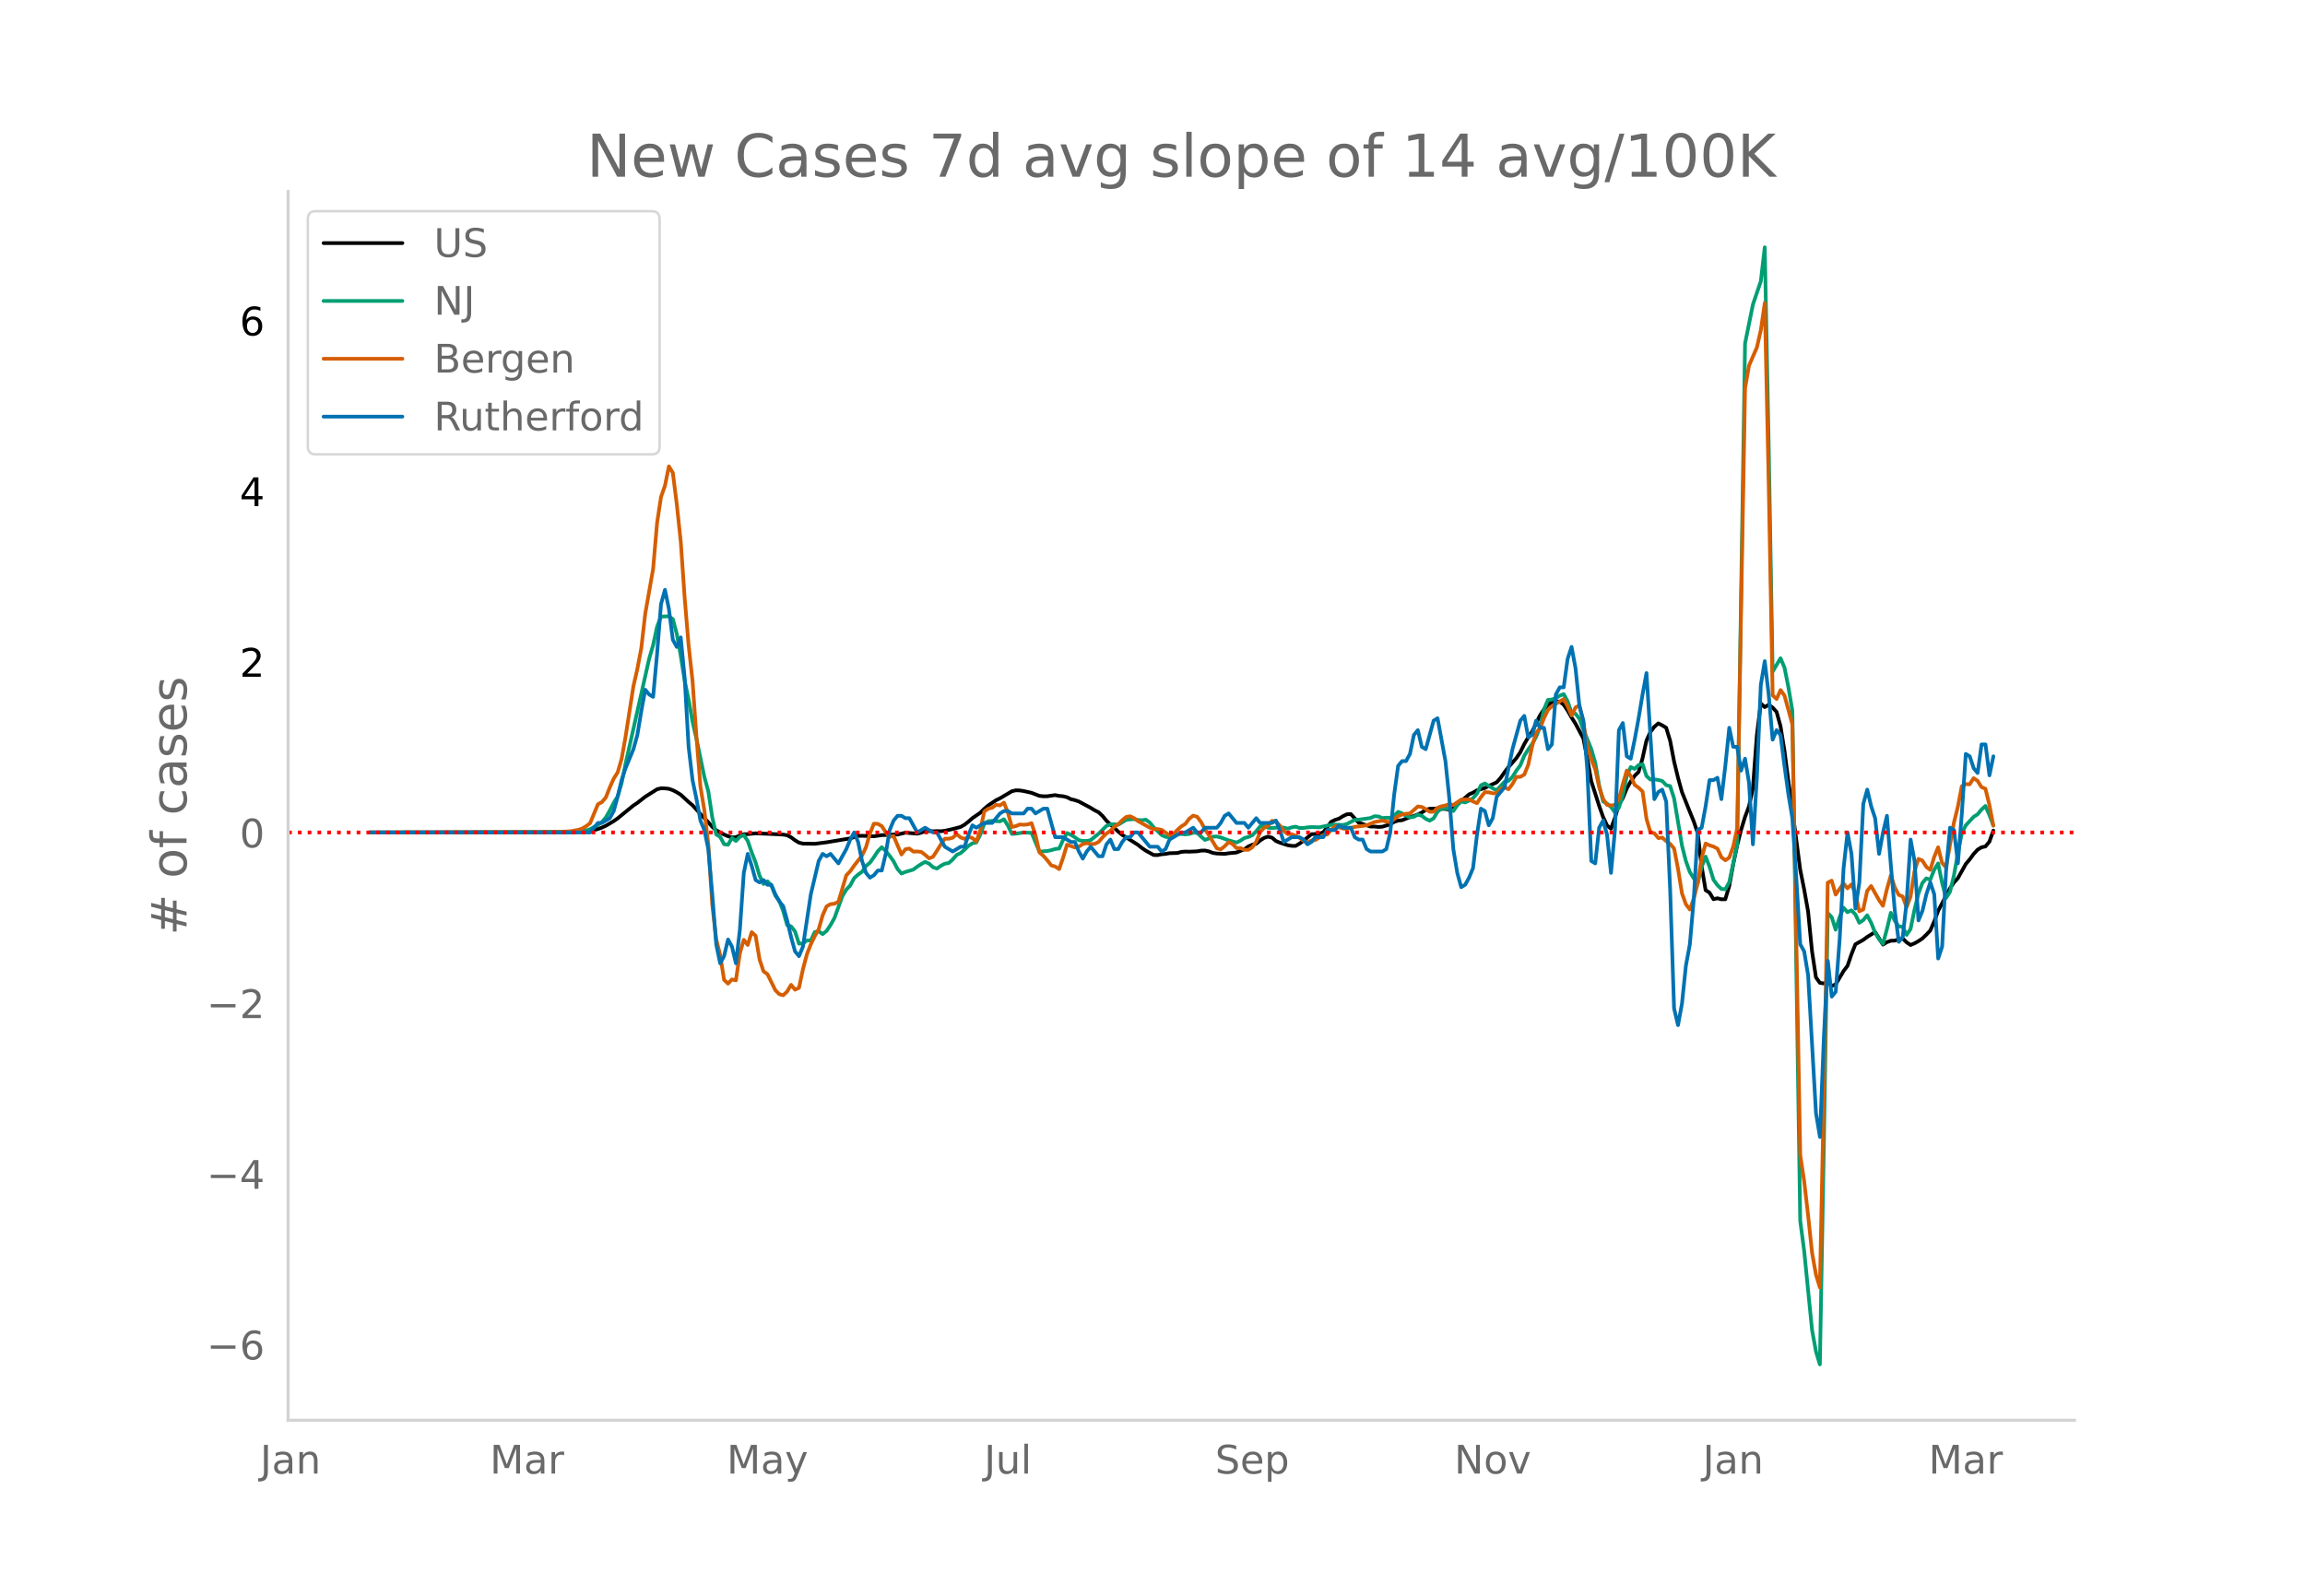 <svg height="864" viewBox="0 0 936 648" width="1248" xmlns="http://www.w3.org/2000/svg" xmlns:xlink="http://www.w3.org/1999/xlink"><defs><style>*{stroke-linecap:butt;stroke-linejoin:round}</style></defs><g id="figure_1"><path d="M0 648h936V0H0z" style="fill:#fff" id="patch_1"/><g id="axes_1"><path d="M117 576.72h725.4V77.76H117z" style="fill:none" id="patch_2"/><path clip-path="url(#p3b51ecba5d)" d="m149.973 338.045 80.03-.139 8.004-.325 1.6-.177 1.6-.31 1.602-.46 1.6-.578 1.6-.725 3.202-1.897 1.6-1.119 6.403-5.229 1.6-1.062 3.202-2.495 4.802-3.033 1.6-.4 1.601.044 1.6.176 1.601.566 1.6.823 1.602.998 3.2 2.955 1.601 1.327 3.202 3.54 3.2 3.374 1.601 1.848 1.601 1.415 3.201 1.7 1.6.705 1.602.48 1.6-.067 1.6-.726 1.601-.499 1.601-.044 3.201-.325 6.403.258 4.802.263 1.6.263 1.6.84 1.601 1.195 1.601.96 1.6.398 4.803.08 4.801-.612 9.604-1.597 3.201-.997 1.601-.05 4.802.207 3.201-.47 3.201-.125 1.6-.137 1.602.02 3.2-.757 4.803.398 1.6-.392 1.6-.647 1.601-.045 1.601.122 1.6-.086 1.601.053 1.6-.178 3.202-.703 3.201-.845 1.601-.907 1.6-1.256 1.601-1.411 3.201-2.189 1.601-1.585 1.6-1.367 3.202-2.144 1.6-.774 4.802-2.853 1.601-.393 1.6.053 1.601.243 3.202.719 3.2 1.24 1.601.172 1.601-.019 3.201-.46 1.6.319 1.601.144 1.601.405 1.6.803 1.601.365 1.6.554 4.803 2.57 1.6.996 1.601.8 1.6 1.481 1.601 1.942 1.6 1.543 1.601 1.375 1.601 1.546 1.6 1.292 6.403 4.07 1.6 1.277 1.601 1.088 3.202 1.763 1.6.01 1.6-.331 1.602-.128 1.6-.295 3.201-.08 1.601-.442 1.6-.136 1.601.047 3.201-.147 1.601-.28 1.6-.047 1.601.358 1.6.625 1.602.232 3.2.15 1.601-.258 3.202-.3 3.2-1.33 1.602-1.115 1.6-.721 1.6-.388 1.601-1.337 1.601-1.042 1.6-.524 1.601.421 1.6 1.361 1.601.672 3.202 1.04 1.6.26 1.6.026 1.602-.964 1.6-1.134 3.201-2.666 3.202-.166 1.6-.62 1.6-1.93 1.601-2.298 1.601-.79 1.6-.52 1.601-.993 1.6-.769 1.602-.088 3.2 3.501 4.803 1.574 1.6-.003 1.6.155 1.602-.094 3.2-.95 1.601-1.01 1.601-.526 1.6-.144 3.202-1.279 1.6-.453 1.601-.623 1.6-.758 1.601-1.091 1.6-.46 1.602-.074 3.2.156 1.601-.025 1.601.365 1.6-.5 1.601-1.691 3.201-2.68 1.601-1.393 1.6-.704 1.601-.936 3.202-.927 1.6-.857 3.201-1.461 1.601-1.812 1.6-2.301 1.601-2.102 3.202-3.626 1.6-2.404 1.6-3.274 1.601-2.73 1.601-2.368 3.201-6.596 1.6-2.411 1.601-1.833 1.601-1.11 1.6-.38 1.601.193 1.6 1.205 1.602 2.391 1.6 2.822 1.6 2.522 3.202 6.023 1.6 8.26 1.601 9.083 3.201 10.003 1.601 4.539 1.6 3.423 1.601 1.314 1.601-4.425 1.6-5.339 1.601-2.679 1.6-3.862 1.601-2.875 1.601-2.296 1.6-1.59 1.601-5.505 1.6-7.233 1.602-3.486 1.6-2.109 1.6-1.363 1.601.783 1.601.997 1.6 5.22 1.601 8.43 1.6 6.62 1.601 5.82 3.202 8.02 1.6 3.917 1.6 4.747 1.602 13.562 1.6 9.602 1.6 1.012 1.601 2.658 1.601-.375 1.6.416 1.601-.01 1.6-5.383 1.601-8.816 1.601-7.66 1.6-6.279 1.601-5.26 1.601-4.269 1.6-7.44 1.601-21.425 1.6-13.004 1.601 1.506 1.601-.956 1.6 1.144 1.601 1.747 1.6 5.756 1.602 9.973 1.6 12.442 1.6 11.505 3.202 24.431 1.6 7.957 1.601 8.987 1.6 16.175 1.601 10.613 1.601 2.205 1.6.236 1.601-.752 1.6 1.776 1.602-.644 3.2-5.411 1.601-2.108 1.601-4.695 1.6-4.059 3.202-1.808 1.6-1.193 3.202-1.977 3.201 5.08 1.6-.98 1.601-.581 1.6-.038 1.601-.528 1.601-.338 1.6 1.563 1.601 1.075 1.6-.672 1.602-.891 1.6-1.091 1.6-1.533 1.601-1.691 1.601-3.7 1.6-4.31 4.802-9.135 1.601-2.344 1.6-1.75 3.202-5.739 1.6-1.908 1.601-2.19 1.6-1.739 1.601-.962 1.601-.376 1.6-1.93 1.601-4.491h0" style="fill:none;stroke:#000;stroke-linecap:round;stroke-width:1.5" id="line2d_1"/><path clip-path="url(#p3b51ecba5d)" d="m149.973 338.04 80.03-.098 4.802-.227 1.601-.187 1.6-.32 1.601-.474 3.202-1.772 1.6-1.1 1.6-1.927 1.601-2.787 1.601-3.15 1.6-2.579 1.601-5.418 1.6-7.823 9.605-42.716 1.6-5.523 1.6-7.427 1.601-4.138 3.202-.113 1.6 1.152 1.6 6.005 1.602 8.844 1.6 10.066 1.6 7.745 1.601 9.031 1.601 6.939 3.201 15.472 1.6 5.834 1.601 10.564 1.601 6.92 1.6.998 1.601 2.964 1.6.229 1.602-2.771 1.6 1.228 1.6-1.674 1.601-.709 1.601 2.365 1.6 4.64 1.601 4.144 1.6 5.35 1.602 3.367 1.6-1.1 1.6 1.713 1.601 4.112 1.601 2.152 1.6 4.116 1.601 5.699 1.6.51 1.601 2.081 1.601 4.945 1.6-.058 1.601-1.254 1.6.046 1.602-3.434 1.6-.37 1.6 1.186 1.601-1.272 1.601-2.394 1.6-2.86 3.202-8.862 1.6-2.661 1.601-1.716 1.6-2.95 1.601-1.453 1.601-1.133 1.6-2.353 1.601-1.34 1.6-2.219 1.601-2.44 1.601-1.622 1.6 1.529 1.601 1.946 1.6 2.251 1.602 3.114 1.6 1.837 1.6-.643 3.202-.95 1.6-1.196 1.601-1.04 1.6-.883 1.601.689 1.601 1.463 1.6.551 1.601-1.138 1.6-.842 1.602-.273 1.6-1.447 1.6-1.837 1.601-.733 1.601-1.397 1.6-1.57 1.601-1.026 1.6-.354 1.601-3.185 1.601-4.385 1.6-1.043 1.601-.125 3.202.19 1.6-.851 1.6 2.56 1.601 3.394 1.601-.124 3.201-.456 3.202.14 3.2 7.61 3.202-.24 1.6-.332 1.601-.494 1.6-.169 1.601-3.493 1.601-2.815 1.6.749 1.601.995 1.6 1.18 1.602.27 1.6.035 1.6-.342 3.202-2.588 3.201-3.177 1.6-.633 1.601-.034 1.601.154 3.201-1.94 1.601-.218 1.6-.09 1.601.335 1.6.125 1.601-.229 1.601 1.169 1.6 1.968 3.202 3.09 1.6.75 1.601.157 3.201-1.276 1.601-.063 1.6.185 1.601-.184 1.6-.503 1.601.05 1.601 1.522 1.6 1.346 1.601-.601 1.6-.725 1.602-.061 1.6.394 3.201 1.166 3.202.894 1.6-.764 1.6-1.083 1.602-.42 1.6-.683 1.6-1.65 1.601-1.987 1.601-.19 1.6.776 1.601.09 3.201-.252 1.601.114 1.6.406 1.601-.52 1.6-.292 1.602.555 1.6-.018 1.6-.239 1.601-.125 3.202.091 4.801-.997 1.601-.08 3.201.138 1.6-.4 3.202-1.688 1.6-.072 4.803-.673 1.6-.724 1.6.085 1.602.665 1.6-.153 1.6.068 1.601-.94 1.601-1.499 1.6.613 1.601.98 1.6.655 1.601-.24 1.601-.913 1.6.492 1.601 1.242 1.6.744 1.602-.933 1.6-2.721 1.6-1.19 1.601-.233 1.601.404 1.6.762 1.601-2.325 1.6-1.566 1.601.408 1.601-.729 1.6-1.015 1.601-1.841 1.601-3.386 1.6-.737 3.202 2.005 1.6.784 3.202-3.507 1.6-.34 1.6-1.62 1.602-2.549 1.6-2.153 1.6-3.902 1.601-2.54 1.601-2.237 1.6-2.88 1.601-3.985 1.6-7.182 1.601-3.822 1.601-.16 1.6-.574 1.601-.983 1.6-.641 1.602 2.944 1.6 4.703 1.6.335 1.601 2.054 1.601 4.62 1.6 3.694 1.601 3.993 1.6 5.544 1.601 9.3 1.601 6.38 1.6.936 1.601 1.32 1.601 2.22 1.6-1.93 1.601-5.065 1.6-7.897 1.601-3.527 1.601.733 1.6-1.545 1.601-.38 1.6 4.869 1.602 1.391 1.6-.072 1.6.241 1.601.428 1.601 1.686 1.6.38 1.601 4.99 3.201 19.177 1.601 6.31 1.6 4.445 1.601 2.557 1.6 1.852 1.602-6.567 1.6-4.118 1.6 4.154 1.601 5.257 1.601 2.185 1.6 1.523 1.601.143 1.6-2.89 3.202-15.22 3.201-203.525 3.202-15.837 3.2-9.43 1.601-13.781 1.601 80.61 1.6 91.681 3.202-5.42 1.6 3.734 1.601 8.004 1.6 9.523 3.202 207.19 1.6 12.22 3.202 32.07 1.6 8.83L739 554.04l1.6-87.99 1.601-95.289 1.6 1.648 1.602 5.116 1.6-5.03 1.6-3.941 1.601 1.863 1.601-.76 1.6 1.614 1.601 3.437 1.6-1.049 1.602-1.978 1.6 2.997 1.6 3.991 1.601 2.66 1.601 1.923 1.6-5.904 1.601-6.682 1.6 3.21 1.601 2.311 1.601.118 1.6 3.32 1.601-2.377 1.6-7.803 1.602-6.598 1.6-4.278 1.6-1.905 1.601.59 1.601-4.045 1.6-2.61 1.601 7.867 1.6 6.206 1.601-2.49 1.601-6.626 1.6-9.023 1.601-8.115 1.6-3.243 3.202-3.465 1.6-1.021 1.601-1.953 1.601-1.46 1.6 3.637 1.601 4.274h0" style="fill:none;stroke:#009e73;stroke-linecap:round;stroke-width:1.5" id="line2d_2"/><path clip-path="url(#p3b51ecba5d)" d="m149.973 338.04 70.427-.095 6.402-.133 4.802-.247 3.201-.588 1.601-.53 1.6-.93 1.601-1.233 3.202-7.7 1.6-.872 1.6-1.878 1.601-4.077 1.601-3.585 1.6-2.522 1.601-5.462 1.6-8.97 3.202-20.578 1.6-6.998 1.601-8.478 1.601-13.958 3.201-18.226 1.6-18.624 1.601-10.564 1.601-4.57 1.6-7.852 1.601 2.617 1.6 12.745 1.602 15.077 1.6 22.93 1.6 19.23 1.601 14.585 1.601 22.758 1.6 20.065 1.601 9.71 1.6 13.75 1.601 24.542 1.601 13.977 1.6 6.449 1.601 10.07 1.6 1.536 1.602-1.706 1.6.379 1.6-10.943 1.601-5.52 1.601 2.087 1.6-5.177 1.601 1.46 1.6 9.615 1.602 4.818 1.6 1.137 3.201 6.506 1.601 1.63 1.6.437 1.601-1.517 1.6-2.712 1.601 1.972 1.601-.74 1.6-7.548 1.601-6.03 1.6-4.116 1.602-3.3 1.6-2.826 1.6-5.614 1.601-3.66 1.601-.892 1.6-.19 1.601-.777 3.201-10.753 1.601-1.67 1.6-2.275 3.202-4.078 1.6-3.394 1.601-5.576 1.6-3.964 1.601.057 1.601.91 1.6 2.485 1.601 1.84 1.6-.285 3.202 7.491 1.6-2.124 1.601-.284 1.601 1.232 1.6-.038 1.601.152 1.6 1.195 1.601 1.441 1.601-.645 1.6-2.427 1.601-2.636 1.6-2.276 1.602.019 1.6-.417 1.6-1.442 1.601 1.328 1.601.607 1.6-.816 1.601.455 1.6 1.423 1.601-4.59 1.601-7.624 1.6-1.119 1.601-.398 1.601-1.176 1.6.228 1.601-1.12 1.6 4.06 1.601 5.84 1.601-.36 1.6-.664 1.601.095 1.6-.114 1.602-.512 1.6 4.855 1.6 7.018 1.601 1.384 1.601 1.82 1.6 2.05 1.601.473 1.6 1.043 1.601-4.646 1.601-5.273 3.201 1.138 1.6-.341 1.602-1.024 1.6-.398 1.6.379 1.601-.057 1.601-.797 1.6-1.877 1.601-1.555 1.6-1.1 1.601-1.67 1.601-1.023 1.6-1.612 1.601-1.328 1.601-.285 1.6.778 1.601 1.195 4.802 2.693 1.6.569 1.601-.019 1.6.322 3.202 2.2 1.6-.569 1.601-1.63 1.601-1.423 1.6-.986 1.601-2.143 1.6-1.233 1.601.474 1.601 2.124 1.6 2.997 1.601 2.37 3.202 5.33 1.6.398 1.6-1.29 1.601-1.63 1.601.777 1.6 1.65 1.601-.038 1.6.74 1.602-.02 1.6-1.024 1.6-2.294 1.601-3.926 1.601-1.707 1.6-.872 1.601-1.935 1.6.247 1.601 1.706 1.601 2.106 1.6 1.346 1.601.02 1.6.644 1.602.853 1.6 1.176 1.6.588 1.601-.664 1.601-.246 3.201-2.03 1.6-.208 1.601-1.935 1.601-1.479 3.201 1.005 1.6.171 3.202-.872 3.201-.36 1.601-.266 3.201-1.309 3.202-.607 1.6.455 1.6.19 3.202-2.465 1.6-.645 1.601-.285 1.6-.151 3.202-2.845 1.6.227 1.601.854 1.6 1.1 1.602-.02 1.6-1.63 1.6-.588 1.601-.342 1.601-.512 1.6.323 3.202-2.181 3.201-.114 1.6.891 1.601.664 1.601-2.446 1.6-2.03 1.601.076 1.6.398 1.601-.018 1.601-1.821 1.6-.607 1.601.815 1.6-2.143 1.602-2.882 1.6-.02 1.6-.948 1.601-3.944 1.601-7.606 1.6-5.5 1.601-1.687 1.6-4.21 1.601-3.244 1.601-1.555 4.802-2.902 1.6 3.035 1.601 3.66 1.6-3.319 1.601-.796 1.601 7.055 1.6 9.862 1.601 4.95 1.6 4.134 1.601 7.245 1.601 4.78 1.6 2.389 1.601.208 1.601-.17 1.6-2.428 1.601-6.145 1.6-5.443 1.601 2.295 1.601 3.566 1.6 1.119 1.601 1.574 1.6 11.113 1.602 5.425 1.6.398 1.6 1.953 1.601-.19 1.601 1.442 1.6 1.119 1.601 1.896 1.6 8.307 1.601 9.9 1.601 4.438 1.6 2.086 1.601-4.532 1.6-6.202 1.602-10.298 1.6-5.747 1.6.74 1.601.493 1.601.853 1.6 3.49 1.601 1.214 1.6-1.1 1.601-4.514 1.601-7.358 3.201-178.692 1.601-9.199 3.201-7.396 1.6-7.017 1.601-11.02 1.601 73.681 1.6 85.648 1.601 1.48 1.6-3.623 1.602 2.238 3.2 11.72 3.202 174.937 1.6 10.602 1.601 13.958 1.6 15.097 1.601 8.933L739 522.78l1.6-77.568 1.601-86.786 1.6-.815 1.602 5.651 3.2-4.532 1.601 1.991 1.601-1.593 1.6 3.622 1.601 7.302 1.6-.74 1.602-7.529 1.6-1.991 3.201 5.69 1.601 2.332 1.6-6.695 1.601-5.632 1.6 4.798 1.601 3.091 1.601.664 1.6 4.362 1.601-4.305 1.6-10.26 1.602-5.064 1.6.664 1.6 2.56 1.601 1.233 1.601-5.235 1.6-3.926 1.601 6.316 1.6 1.859 3.202-18.15 1.6-6.43 1.601-8.401 1.6-.873 1.602.095 1.6-2.484 1.6 1.043 1.601 2.56 1.601.683 1.6 6.486 1.601 8.478h0" style="fill:none;stroke:#d55e00;stroke-linecap:round;stroke-width:1.5" id="line2d_3"/><path clip-path="url(#p3b51ecba5d)" d="M149.973 338.04h89.634l3.202-3.864h1.6l3.201-1.932 1.601-2.898 1.6-5.796 1.601-6.761 1.6-4.83 3.202-7.727 1.6-5.796 1.601-9.66 1.601-8.693 1.6 1.932 1.601.966 1.6-17.387 1.601-20.285 1.601-5.795 1.6 7.727 1.601 12.557 1.6 2.898 1.602-3.864 1.6 16.421 1.6 28.013 1.601 13.523 1.601 7.727 1.6 8.694 1.601 3.863 1.6 7.728 1.601 18.353 1.601 20.285 1.6 7.727 1.601-2.898 1.6-6.761 1.602 2.897 1.6 6.762 1.6-13.523 1.601-23.183 1.601-7.727 1.6 4.83 1.601 5.795 1.6.966 1.602-.966 1.6 1.932h1.6l1.601 3.864 1.601 2.898 1.6 1.932 1.601 5.795 1.6 6.762 1.601 5.795 1.601 1.932 1.6-3.864 3.202-21.25 3.201-13.523 1.6-2.898 1.601.966 1.601-.966 3.201 3.864 3.201-5.796 1.601-3.864 1.6-2.898 1.601 3.864 1.601 7.728 1.6 4.83 1.601 1.931 1.6-.966 1.601-1.932h1.601l1.6-6.761 1.601-9.66 1.6-3.863 1.602-1.932h1.6l1.6.966h1.601l3.202 5.795 3.2-1.931 3.202 1.931h1.6l3.202 5.796 3.201 1.932 3.201-1.932h1.601l1.6-4.83 1.601-3.863 1.6.966 3.202-1.932h3.201l3.202-3.864 1.6-.966h1.6l1.601.966h4.802l1.6-1.932h1.602l1.6 1.932 3.201-1.932h1.601l3.201 11.591h3.201l3.202 1.932h1.6l1.6 3.864 1.602 2.898 1.6-2.898 1.6-1.932 3.202 3.864h1.6l1.601-4.83 1.6-1.932 1.601 3.864h1.601l1.6-2.898 1.601-1.932h1.601l1.6-1.932h1.601l4.802 5.796h3.201l1.6 1.932 1.602-.966 1.6-3.864 4.802-2.898h1.6l3.202-1.931 1.6 1.931h1.601l1.6-1.931h4.803l1.6-1.932 1.6-2.898 1.601-.966 3.202 3.864h3.2l1.602 1.932 3.2-3.864 1.601 1.932h4.802l1.6-.966 1.601 3.863 1.601 4.83 3.201-1.932h3.202l1.6.966 1.6 1.932 1.601-.966 1.601-1.932h3.201l1.6-2.898h3.202l1.6-1.931 1.601.966h3.202l1.6 3.863 1.6.966h1.601l1.601 3.864 1.6.966h4.803l1.6-.966 1.6-6.762 1.601-15.455 1.601-11.59 1.6-1.933h1.601l1.6-2.898 1.601-7.727 1.601-1.932 1.6 6.762 1.601.966 3.202-11.592 1.6-.966 3.201 17.387 1.601 15.455 1.6 20.285 1.601 9.66 1.6 5.795 1.601-.966 1.601-2.898 1.6-3.863 1.601-13.524 1.601-10.625 1.6.966 1.601 5.796 1.6-2.898 1.601-8.694 3.202-3.863 3.2-15.455 3.202-11.592 1.6-1.932 1.601 8.694 1.601-.966 1.6-5.796 1.601 2.898h1.6l1.601 8.694 1.601-1.932 1.6-20.285 1.601-2.898h1.6l1.602-11.591 1.6-4.83 1.6 8.694 1.601 15.455 1.601 5.795 1.6 20.285 1.601 36.706 1.6.966 1.601-14.49 1.601-2.897 1.6 5.795 1.601 15.455 1.601-17.387 1.6-40.569 1.601-2.898 1.6 13.523 1.601.966 1.601-7.727 1.6-8.694 1.601-9.659 1.6-8.693 3.202 51.194 1.6-2.898 1.601-.965 1.601 4.83 1.6 35.739 1.601 48.297 1.6 6.761 1.601-8.693 1.601-15.455 1.6-8.693 1.601-18.353 1.6-28.013 1.602-.965 1.6-8.694 1.6-10.625h1.601l1.601-.966 1.6 8.693 1.601-13.523 1.6-15.455 1.601 7.728h1.601l1.6 9.659 1.601-4.83 1.601 9.66 1.6 25.114 1.601-27.046 1.6-37.672 1.601-9.66 1.601 13.524 1.6 18.353 1.601-3.864 1.6 1.932 1.602 12.557 1.6 11.591 1.6 9.66 1.601 24.148 1.601 27.047 1.6 2.897 1.601 9.66 3.201 56.024 1.601 9.66 1.6-40.57 1.601-30.91 1.6 14.49 1.602-1.933 1.6-21.25 1.6-28.978 1.601-14.49 1.601 8.694 1.6 22.216 1.601-10.625 1.6-31.876 1.602-5.795 1.6 6.761 1.6 4.83 1.601 14.489 1.601-8.694 1.6-6.761 1.601 20.285 1.6 18.352 1.601 12.558 1.601-1.932 1.6-14.49 1.601-25.114 1.6 8.694 1.602 24.148 1.6-3.864 1.6-6.761 1.601-4.83 1.601 4.83 1.6 26.08 1.601-4.83 1.6-30.91 1.601-17.386 1.601.965 1.6 13.524 1.601-20.285 1.6-24.149 1.602.966 1.6 4.83 1.6 1.932 1.601-11.591h1.601l1.6 12.557 1.601-7.728h0" style="fill:none;stroke:#0072b2;stroke-linecap:round;stroke-width:1.5" id="line2d_4"/><path clip-path="url(#p3b51ecba5d)" d="M117 338.04h725.4" style="fill:none;stroke:red;stroke-dasharray:1.5,2.475;stroke-dashoffset:0;stroke-width:1.5" id="line2d_5"/><path d="M117 576.72V77.76" style="fill:none;stroke:#d3d3d3;stroke-linecap:square;stroke-linejoin:miter;stroke-width:1.25" id="patch_3"/><path d="M117 576.72h725.4" style="fill:none;stroke:#d3d3d3;stroke-linecap:square;stroke-linejoin:miter;stroke-width:1.25" id="patch_4"/><g id="matplotlib.axis_1"><g id="xtick_1"><g style="fill:#696969" transform="matrix(.16 0 0 -.16 105.628 598.378)" id="text_1"><defs><path d="M9.813 72.906h9.859V5.078q0-13.187-5-19.14-5-5.954-16.094-5.954h-3.75v8.297h3.078q6.531 0 9.219 3.672Q9.813-4.39 9.813 5.078z" id="DejaVuSans-74"/><path d="M34.281 27.484q-10.89 0-15.093-2.484-4.204-2.484-4.204-8.5 0-4.781 3.157-7.594 3.156-2.797 8.562-2.797 7.485 0 12 5.297 4.516 5.297 4.516 14.078v2zm17.922 3.72V0H43.22v8.297Q40.14 3.328 35.547.953q-4.594-2.375-11.234-2.375-8.391 0-13.36 4.719Q6 8.016 6 15.922q0 9.219 6.172 13.906 6.187 4.688 18.437 4.688h12.61v.89q0 6.203-4.078 9.594-4.078 3.39-11.453 3.39-4.688 0-9.141-1.124-4.438-1.125-8.531-3.375v8.312q4.921 1.906 9.562 2.844 4.64.953 9.031.953 11.875 0 17.735-6.156 5.86-6.14 5.86-18.64z" id="DejaVuSans-97"/><path d="M54.89 33.016V0h-8.984v32.719q0 7.765-3.031 11.61-3.031 3.858-9.078 3.858-7.281 0-11.484-4.64-4.204-4.625-4.204-12.64V0H9.08v54.688h9.03v-8.5q3.235 4.937 7.594 7.374Q30.078 56 35.797 56q9.422 0 14.25-5.828 4.844-5.828 4.844-17.156z" id="DejaVuSans-110"/></defs><use xlink:href="#DejaVuSans-74"/><use x="29.492" xlink:href="#DejaVuSans-97"/><use x="90.771" xlink:href="#DejaVuSans-110"/></g></g><g id="xtick_2"><g style="fill:#696969" transform="matrix(.16 0 0 -.16 198.904 598.378)" id="text_2"><defs><path d="M9.813 72.906h14.703l18.593-49.61 18.703 49.61h14.704V0H66.89v64.016l-18.797-50h-9.907l-18.796 50V0H9.813z" id="DejaVuSans-77"/><path d="M41.11 46.297q-1.516.875-3.297 1.281Q36.03 48 33.89 48q-7.625 0-11.703-4.953-4.079-4.953-4.079-14.234V0H9.08v54.688h9.03v-8.5q2.844 4.984 7.375 7.39Q30.031 56 36.531 56q.922 0 2.047-.125 1.125-.11 2.484-.36z" id="DejaVuSans-114"/></defs><use xlink:href="#DejaVuSans-77"/><use x="86.279" xlink:href="#DejaVuSans-97"/><use x="147.559" xlink:href="#DejaVuSans-114"/></g></g><g id="xtick_3"><g style="fill:#696969" transform="matrix(.16 0 0 -.16 295.095 598.378)" id="text_3"><defs><path d="M32.172-5.078q-3.797-9.766-7.422-12.735-3.61-2.984-9.656-2.984H7.906v7.516h5.282q3.703 0 5.75 1.765Q21-9.766 23.483-3.219l1.61 4.094-22.11 53.813H12.5l17.094-42.766 17.093 42.766h9.516z" id="DejaVuSans-121"/></defs><use xlink:href="#DejaVuSans-77"/><use x="86.279" xlink:href="#DejaVuSans-97"/><use x="147.559" xlink:href="#DejaVuSans-121"/></g></g><g id="xtick_4"><g style="fill:#696969" transform="matrix(.16 0 0 -.16 399.62 598.378)" id="text_4"><defs><path d="M8.5 21.578v33.11h8.984V21.922q0-7.766 3.016-11.656 3.031-3.875 9.094-3.875 7.265 0 11.484 4.64 4.234 4.64 4.234 12.656v31h8.985V0h-8.984v8.406Q42.047 3.422 37.718 1q-4.313-2.422-10.032-2.422-9.421 0-14.312 5.86Q8.5 10.296 8.5 21.578zM31.11 56z" id="DejaVuSans-117"/><path d="M9.422 75.984h8.984V0H9.422z" id="DejaVuSans-108"/></defs><use xlink:href="#DejaVuSans-74"/><use x="29.492" xlink:href="#DejaVuSans-117"/><use x="92.871" xlink:href="#DejaVuSans-108"/></g></g><g id="xtick_5"><g style="fill:#696969" transform="matrix(.16 0 0 -.16 493.431 598.378)" id="text_5"><defs><path d="M53.516 70.516V60.89q-5.61 2.687-10.594 4-4.984 1.328-9.625 1.328-8.047 0-12.422-3.125t-4.375-8.89q0-4.845 2.906-7.313 2.907-2.453 11.016-3.97l5.953-1.218q11.031-2.11 16.281-7.406 5.25-5.297 5.25-14.172 0-10.61-7.11-16.078-7.093-5.469-20.812-5.469-5.172 0-11.015 1.172Q13.14.922 6.89 3.219v10.156q6-3.36 11.765-5.078 5.766-1.703 11.328-1.703 8.438 0 13.032 3.312 4.593 3.328 4.593 9.485 0 5.359-3.297 8.39-3.296 3.032-10.812 4.547L27.484 33.5q-11.03 2.188-15.968 6.875-4.922 4.688-4.922 13.047 0 9.672 6.812 15.234 6.813 5.563 18.766 5.563 5.14 0 10.453-.938 5.328-.922 10.89-2.765z" id="DejaVuSans-83"/><path d="M56.203 29.594v-4.39H14.891q.593-9.282 5.593-14.142 5-4.859 13.938-4.859 5.172 0 10.031 1.266 4.86 1.265 9.656 3.812v-8.5Q49.266.734 44.187-.344 39.11-1.422 33.892-1.422q-13.094 0-20.735 7.61-7.64 7.625-7.64 20.625 0 13.421 7.25 21.296Q20.016 56 32.328 56q11.031 0 17.453-7.11 6.422-7.093 6.422-19.296zm-8.984 2.64q-.094 7.36-4.125 11.75-4.032 4.407-10.672 4.407-7.516 0-12.031-4.25-4.516-4.25-5.203-11.97z" id="DejaVuSans-101"/><path d="M18.11 8.203v-29H9.077v75.484h9.031v-8.296q2.844 4.875 7.157 7.234Q29.594 56 35.594 56q9.968 0 16.187-7.906 6.235-7.907 6.235-20.797T51.78 6.484q-6.218-7.906-16.187-7.906-6 0-10.328 2.375-4.313 2.375-7.157 7.25zm30.578 19.094q0 9.906-4.079 15.547-4.078 5.64-11.203 5.64-7.14 0-11.218-5.64-4.079-5.64-4.079-15.547 0-9.906 4.078-15.547 4.079-5.64 11.22-5.64 7.124 0 11.202 5.64t4.078 15.547z" id="DejaVuSans-112"/></defs><use xlink:href="#DejaVuSans-83"/><use x="63.477" xlink:href="#DejaVuSans-101"/><use x="125" xlink:href="#DejaVuSans-112"/></g></g><g id="xtick_6"><g style="fill:#696969" transform="matrix(.16 0 0 -.16 590.534 598.378)" id="text_6"><defs><path d="M9.813 72.906h13.28l32.329-60.984v60.984h9.562V0h-13.28L19.39 60.984V0H9.813z" id="DejaVuSans-78"/><path d="M30.61 48.39q-7.22 0-11.422-5.64-4.204-5.64-4.204-15.453 0-9.813 4.172-15.453 4.188-5.64 11.453-5.64 7.188 0 11.375 5.655 4.203 5.672 4.203 15.438 0 9.719-4.203 15.406-4.187 5.688-11.375 5.688zm0 7.61q11.718 0 18.406-7.625 6.703-7.61 6.703-21.078 0-13.422-6.703-21.078-6.688-7.64-18.407-7.64-11.765 0-18.437 7.64-6.656 7.656-6.656 21.078 0 13.469 6.656 21.078Q18.844 56 30.609 56z" id="DejaVuSans-111"/><path d="M2.984 54.688H12.5L29.594 8.797l17.093 45.89h9.516L35.687 0H23.485z" id="DejaVuSans-118"/></defs><use xlink:href="#DejaVuSans-78"/><use x="74.805" xlink:href="#DejaVuSans-111"/><use x="135.986" xlink:href="#DejaVuSans-118"/></g></g><g id="xtick_7"><g style="fill:#696969" transform="matrix(.16 0 0 -.16 691.454 598.378)" id="text_7"><use xlink:href="#DejaVuSans-74"/><use x="29.492" xlink:href="#DejaVuSans-97"/><use x="90.771" xlink:href="#DejaVuSans-110"/></g></g><g id="xtick_8"><g style="fill:#696969" transform="matrix(.16 0 0 -.16 783.13 598.378)" id="text_8"><use xlink:href="#DejaVuSans-77"/><use x="86.279" xlink:href="#DejaVuSans-97"/><use x="147.559" xlink:href="#DejaVuSans-114"/></g></g></g><g id="matplotlib.axis_2"><g id="ytick_1"><g style="fill:#696969" transform="matrix(.16 0 0 -.16 83.912 552.03)" id="text_9"><defs><path d="M10.594 35.5h62.593v-8.297H10.594z" id="DejaVuSans-8722"/><path d="M33.016 40.375q-6.641 0-10.532-4.547-3.875-4.531-3.875-12.437 0-7.86 3.875-12.438 3.891-4.562 10.532-4.562 6.64 0 10.515 4.562 3.875 4.578 3.875 12.438 0 7.906-3.875 12.437-3.875 4.547-10.515 4.547zm19.578 30.922v-8.984q-3.719 1.75-7.5 2.671-3.782.938-7.5.938-9.766 0-14.922-6.594-5.14-6.594-5.875-19.922 2.875 4.25 7.219 6.516 4.359 2.266 9.578 2.266 10.984 0 17.36-6.672 6.374-6.657 6.374-18.125 0-11.235-6.64-18.032-6.641-6.78-17.672-6.78-12.657 0-19.344 9.687-6.688 9.703-6.688 28.109 0 17.281 8.204 27.563 8.203 10.28 22.015 10.28 3.719 0 7.5-.734t7.89-2.187z" id="DejaVuSans-54"/></defs><use xlink:href="#DejaVuSans-8722"/><use x="83.789" xlink:href="#DejaVuSans-54"/></g></g><g id="ytick_2"><g style="fill:#696969" transform="matrix(.16 0 0 -.16 83.912 482.726)" id="text_10"><defs><path d="M37.797 64.313 12.89 25.39h24.906zm-2.594 8.593H47.61V25.391h10.407v-8.203H47.609V0h-9.812v17.188H4.89v9.515z" id="DejaVuSans-52"/></defs><use xlink:href="#DejaVuSans-8722"/><use x="83.789" xlink:href="#DejaVuSans-52"/></g></g><g id="ytick_3"><g style="fill:#696969" transform="matrix(.16 0 0 -.16 83.912 413.422)" id="text_11"><defs><path d="M19.188 8.297h34.421V0H7.33v8.297q5.609 5.812 15.296 15.594 9.703 9.797 12.188 12.64 4.734 5.313 6.609 9 1.89 3.688 1.89 7.25 0 5.813-4.078 9.469-4.078 3.672-10.625 3.672-4.64 0-9.797-1.61-5.14-1.609-11-4.89v9.969Q13.767 71.78 18.938 73q5.188 1.219 9.485 1.219 11.328 0 18.062-5.672 6.735-5.656 6.735-15.125 0-4.5-1.688-8.531-1.672-4.016-6.125-9.485-1.218-1.422-7.765-8.187-6.532-6.766-18.453-18.922z" id="DejaVuSans-50"/></defs><use xlink:href="#DejaVuSans-8722"/><use x="83.789" xlink:href="#DejaVuSans-50"/></g></g><g id="ytick_4"><g style="fill:#696969" transform="matrix(.16 0 0 -.16 97.32 344.118)" id="text_12"><defs><path d="M31.781 66.406q-7.61 0-11.453-7.5Q16.5 51.422 16.5 36.375q0-14.984 3.828-22.484 3.844-7.5 11.453-7.5 7.672 0 11.5 7.5 3.844 7.5 3.844 22.484 0 15.047-3.844 22.531-3.828 7.5-11.5 7.5zm0 7.813q12.266 0 18.735-9.703 6.468-9.688 6.468-28.141 0-18.406-6.468-28.11-6.47-9.687-18.735-9.687-12.25 0-18.718 9.688-6.47 9.703-6.47 28.109 0 18.453 6.47 28.14Q19.53 74.22 31.78 74.22z" id="DejaVuSans-48"/></defs><use xlink:href="#DejaVuSans-48"/></g></g><g id="ytick_5"><use xlink:href="#DejaVuSans-50" transform="matrix(.16 0 0 -.16 97.32 274.814)" id="text_13"/></g><g id="ytick_6"><use xlink:href="#DejaVuSans-52" transform="matrix(.16 0 0 -.16 97.32 205.51)" id="text_14"/></g><g id="ytick_7"><use xlink:href="#DejaVuSans-54" transform="matrix(.16 0 0 -.16 97.32 136.206)" id="text_15"/></g><g style="fill:#696969" transform="matrix(0 -.2 -.2 0 75.753 379.813)" id="text_16"><defs><path d="M51.125 44H36.922l-4.11-16.313h14.313zm-7.328 27.781-5.078-20.265h14.265L58.11 71.78h7.813L60.89 51.516h15.234V44h-17.14l-4-16.313h15.53V20.22H53.079L48 0h-7.813l5.032 20.219H30.906L25.875 0h-7.86l5.079 20.219H7.719v7.468h17.187L29 44H13.281v7.516h17.625l4.985 20.265z" id="DejaVuSans-35"/><path d="M37.11 75.984V68.5h-8.594q-4.828 0-6.72-1.953-1.874-1.953-1.874-7.031v-4.828h14.797v-6.985H19.922V0H10.89v47.703H2.297v6.984h8.594V58.5q0 9.125 4.25 13.297 4.25 4.187 13.468 4.187z" id="DejaVuSans-102"/><path d="M48.781 52.594v-8.407q-3.812 2.11-7.64 3.157-3.828 1.047-7.735 1.047-8.75 0-13.593-5.547-4.829-5.532-4.829-15.547 0-10.016 4.829-15.563 4.843-5.53 13.593-5.53 3.907 0 7.735 1.046 3.828 1.047 7.64 3.156V2.094Q45.016.344 40.984-.531q-4.015-.89-8.562-.89-12.36 0-19.64 7.765-7.266 7.765-7.266 20.953 0 13.375 7.343 21.031Q20.22 56 33.016 56q4.14 0 8.093-.86 3.953-.843 7.672-2.546z" id="DejaVuSans-99"/><path d="M44.281 53.078v-8.5q-3.797 1.953-7.906 2.922-4.094.984-8.5.984-6.688 0-10.031-2.047-3.344-2.046-3.344-6.156 0-3.125 2.39-4.906 2.391-1.781 9.626-3.39l3.078-.688q9.562-2.047 13.593-5.781 4.032-3.735 4.032-10.422 0-7.625-6.032-12.078-6.03-4.438-16.578-4.438-4.39 0-9.156.86Q10.688.296 5.422 2v9.281q4.984-2.594 9.812-3.89 4.829-1.282 9.579-1.282 6.343 0 9.75 2.172 3.421 2.172 3.421 6.125 0 3.656-2.468 5.61-2.453 1.953-10.813 3.765l-3.125.735q-8.344 1.75-12.062 5.39-3.704 3.64-3.704 9.985 0 7.718 5.47 11.906Q16.75 56 26.811 56q4.97 0 9.36-.734 4.406-.72 8.11-2.188z" id="DejaVuSans-115"/></defs><use xlink:href="#DejaVuSans-35"/><use x="83.789" xlink:href="#DejaVuSans-32"/><use x="115.576" xlink:href="#DejaVuSans-111"/><use x="176.758" xlink:href="#DejaVuSans-102"/><use x="211.963" xlink:href="#DejaVuSans-32"/><use x="243.75" xlink:href="#DejaVuSans-99"/><use x="298.73" xlink:href="#DejaVuSans-97"/><use x="360.01" xlink:href="#DejaVuSans-115"/><use x="412.109" xlink:href="#DejaVuSans-101"/><use x="473.633" xlink:href="#DejaVuSans-115"/></g></g><g style="fill:#696969" transform="matrix(.24 0 0 -.24 238.224 71.76)" id="text_17"><defs><path d="M4.203 54.688h8.985l11.234-42.672 11.172 42.672h10.593l11.235-42.672 11.187 42.672h8.985L63.28 0H52.688L40.922 44.828 29.109 0H18.5z" id="DejaVuSans-119"/><path d="M64.406 67.281v-10.39q-4.984 4.64-10.625 6.922-5.64 2.296-11.984 2.296-12.5 0-19.14-7.64-6.641-7.64-6.641-22.094 0-14.406 6.64-22.047 6.64-7.64 19.14-7.64 6.345 0 11.985 2.296 5.64 2.297 10.625 6.938V5.609Q59.234 2.094 53.437.33q-5.78-1.75-12.218-1.75-16.563 0-26.094 10.124-9.516 10.14-9.516 27.672 0 17.578 9.516 27.703 9.531 10.14 26.094 10.14 6.531 0 12.312-1.734 5.797-1.734 10.875-5.203z" id="DejaVuSans-67"/><path d="M8.203 72.906h46.875v-4.203L28.61 0H18.312L43.22 64.594H8.203z" id="DejaVuSans-55"/><path d="M45.406 46.39v29.594h8.985V0h-8.985v8.203Q42.578 3.328 38.25.953q-4.313-2.375-10.375-2.375-9.906 0-16.14 7.906-6.22 7.922-6.22 20.813 0 12.89 6.22 20.797Q17.968 56 27.874 56q6.063 0 10.375-2.375 4.328-2.36 7.156-7.234zm-30.61-19.093q0-9.906 4.079-15.547 4.078-5.64 11.203-5.64 7.125 0 11.219 5.64 4.11 5.64 4.11 15.547 0 9.906-4.11 15.547-4.094 5.64-11.219 5.64-7.125 0-11.203-5.64-4.078-5.64-4.078-15.547z" id="DejaVuSans-100"/><path d="M45.406 27.984q0 9.766-4.031 15.125-4.016 5.375-11.297 5.375-7.219 0-11.25-5.375-4.031-5.359-4.031-15.125 0-9.718 4.031-15.093t11.25-5.375q7.281 0 11.297 5.375 4.031 5.375 4.031 15.093zm8.985-21.203q0-13.953-6.203-20.765Q42-20.797 29.203-20.797q-4.734 0-8.937.703-4.203.703-8.157 2.172v8.735q3.954-2.141 7.813-3.157 3.86-1.031 7.86-1.031 8.843 0 13.234 4.61 4.39 4.609 4.39 13.937v4.453q-2.781-4.844-7.125-7.234Q33.938 0 27.875 0 17.828 0 11.672 7.656q-6.156 7.672-6.156 20.328 0 12.688 6.156 20.344Q17.828 56 27.875 56q6.063 0 10.406-2.39 4.344-2.391 7.125-7.22v8.297h8.985z" id="DejaVuSans-103"/><path d="M12.406 8.297h16.11v55.625l-17.532-3.516v8.985l17.438 3.515h9.86V8.296H54.39V0H12.406z" id="DejaVuSans-49"/><path d="M25.39 72.906h8.297L8.297-9.28H0z" id="DejaVuSans-47"/><path d="M9.813 72.906h9.859V42.094L52.39 72.906h12.703L28.906 38.922 67.672 0H54.688L19.672 35.11V0h-9.86z" id="DejaVuSans-75"/></defs><use xlink:href="#DejaVuSans-78"/><use x="74.805" xlink:href="#DejaVuSans-101"/><use x="136.328" xlink:href="#DejaVuSans-119"/><use x="218.115" xlink:href="#DejaVuSans-32"/><use x="249.902" xlink:href="#DejaVuSans-67"/><use x="319.727" xlink:href="#DejaVuSans-97"/><use x="381.006" xlink:href="#DejaVuSans-115"/><use x="433.105" xlink:href="#DejaVuSans-101"/><use x="494.629" xlink:href="#DejaVuSans-115"/><use x="546.729" xlink:href="#DejaVuSans-32"/><use x="578.516" xlink:href="#DejaVuSans-55"/><use x="642.139" xlink:href="#DejaVuSans-100"/><use x="705.615" xlink:href="#DejaVuSans-32"/><use x="737.402" xlink:href="#DejaVuSans-97"/><use x="798.682" xlink:href="#DejaVuSans-118"/><use x="857.861" xlink:href="#DejaVuSans-103"/><use x="921.338" xlink:href="#DejaVuSans-32"/><use x="953.125" xlink:href="#DejaVuSans-115"/><use x="1005.225" xlink:href="#DejaVuSans-108"/><use x="1033.008" xlink:href="#DejaVuSans-111"/><use x="1094.189" xlink:href="#DejaVuSans-112"/><use x="1157.666" xlink:href="#DejaVuSans-101"/><use x="1219.189" xlink:href="#DejaVuSans-32"/><use x="1250.977" xlink:href="#DejaVuSans-111"/><use x="1312.158" xlink:href="#DejaVuSans-102"/><use x="1347.363" xlink:href="#DejaVuSans-32"/><use x="1379.15" xlink:href="#DejaVuSans-49"/><use x="1442.773" xlink:href="#DejaVuSans-52"/><use x="1506.396" xlink:href="#DejaVuSans-32"/><use x="1538.184" xlink:href="#DejaVuSans-97"/><use x="1599.463" xlink:href="#DejaVuSans-118"/><use x="1658.643" xlink:href="#DejaVuSans-103"/><use x="1722.119" xlink:href="#DejaVuSans-47"/><use x="1755.811" xlink:href="#DejaVuSans-49"/><use x="1819.434" xlink:href="#DejaVuSans-48"/><use x="1883.057" xlink:href="#DejaVuSans-48"/><use x="1946.68" xlink:href="#DejaVuSans-75"/></g><g id="legend_1"><path d="M128.2 184.5h136.45q3.2 0 3.2-3.2V88.96q0-3.2-3.2-3.2H128.2q-3.2 0-3.2 3.2v92.34q0 3.2 3.2 3.2z" style="fill:none;opacity:.8;stroke:#ccc;stroke-linejoin:miter" id="patch_5"/><path d="M131.4 98.718h32" style="fill:none;stroke:#000;stroke-linecap:round;stroke-width:1.5" id="line2d_6"/><g style="fill:#696969" transform="matrix(.16 0 0 -.16 176.2 104.317)" id="text_18"><defs><path d="M8.688 72.906h9.921V28.61q0-11.718 4.235-16.875 4.25-5.14 13.781-5.14 9.469 0 13.719 5.14 4.25 5.157 4.25 16.875v44.297H64.5V27.391q0-14.25-7.063-21.532-7.046-7.28-20.812-7.28-13.828 0-20.89 7.28-7.047 7.282-7.047 21.532z" id="DejaVuSans-85"/></defs><use xlink:href="#DejaVuSans-85"/><use x="73.193" xlink:href="#DejaVuSans-83"/></g><path d="M131.4 122.203h32" style="fill:none;stroke:#009e73;stroke-linecap:round;stroke-width:1.5" id="line2d_8"/><g style="fill:#696969" transform="matrix(.16 0 0 -.16 176.2 127.802)" id="text_19"><use xlink:href="#DejaVuSans-78"/><use x="74.805" xlink:href="#DejaVuSans-74"/></g><path d="M131.4 145.688h32" style="fill:none;stroke:#d55e00;stroke-linecap:round;stroke-width:1.5" id="line2d_10"/><g style="fill:#696969" transform="matrix(.16 0 0 -.16 176.2 151.287)" id="text_20"><defs><path d="M19.672 34.813V8.108H35.5q7.953 0 11.781 3.297 3.844 3.297 3.844 10.078 0 6.844-3.844 10.078-3.828 3.25-11.781 3.25zm0 29.984V42.828h14.61q7.218 0 10.75 2.703 3.546 2.719 3.546 8.282 0 5.515-3.547 8.25-3.531 2.734-10.75 2.734zm-9.86 8.11h25.204q11.28 0 17.375-4.688Q58.5 63.53 58.5 54.89q0-6.703-3.125-10.657-3.125-3.953-9.188-4.922 7.282-1.562 11.313-6.53 4.031-4.954 4.031-12.376 0-9.765-6.64-15.093Q48.25 0 35.984 0H9.812z" id="DejaVuSans-66"/></defs><use xlink:href="#DejaVuSans-66"/><use x="68.604" xlink:href="#DejaVuSans-101"/><use x="130.127" xlink:href="#DejaVuSans-114"/><use x="169.49" xlink:href="#DejaVuSans-103"/><use x="232.967" xlink:href="#DejaVuSans-101"/><use x="294.49" xlink:href="#DejaVuSans-110"/></g><path d="M131.4 169.173h32" style="fill:none;stroke:#0072b2;stroke-linecap:round;stroke-width:1.5" id="line2d_12"/><g style="fill:#696969" transform="matrix(.16 0 0 -.16 176.2 174.773)" id="text_21"><defs><path d="M44.39 34.188q3.172-1.079 6.172-4.594 3-3.516 6.032-9.672L66.609 0H56l-9.313 18.703q-3.624 7.328-7.015 9.719-3.39 2.39-9.25 2.39h-10.75V0h-9.86v72.906h22.266q12.5 0 18.656-5.234 6.157-5.219 6.157-15.766 0-6.89-3.203-11.437-3.204-4.532-9.297-6.282zM19.673 64.797V38.922h12.406q7.125 0 10.766 3.297 3.64 3.297 3.64 9.687 0 6.39-3.64 9.64-3.64 3.25-10.766 3.25z" id="DejaVuSans-82"/><path d="M18.313 70.219V54.688h18.5v-6.985h-18.5V18.016q0-6.688 1.828-8.594 1.828-1.906 7.453-1.906h9.218V0h-9.218q-10.407 0-14.36 3.875-3.953 3.89-3.953 14.14v29.688H2.687v6.984h6.594V70.22z" id="DejaVuSans-116"/><path d="M54.89 33.016V0h-8.984v32.719q0 7.765-3.031 11.61-3.031 3.858-9.078 3.858-7.281 0-11.484-4.64-4.204-4.625-4.204-12.64V0H9.08v75.984h9.03V46.188q3.235 4.937 7.594 7.374Q30.078 56 35.797 56q9.422 0 14.25-5.828 4.844-5.828 4.844-17.156z" id="DejaVuSans-104"/></defs><use xlink:href="#DejaVuSans-82"/><use x="64.982" xlink:href="#DejaVuSans-117"/><use x="128.361" xlink:href="#DejaVuSans-116"/><use x="167.57" xlink:href="#DejaVuSans-104"/><use x="230.949" xlink:href="#DejaVuSans-101"/><use x="292.473" xlink:href="#DejaVuSans-114"/><use x="333.586" xlink:href="#DejaVuSans-102"/><use x="368.791" xlink:href="#DejaVuSans-111"/><use x="429.973" xlink:href="#DejaVuSans-114"/><use x="469.336" xlink:href="#DejaVuSans-100"/></g></g></g></g><defs><clipPath id="p3b51ecba5d"><path d="M117 77.76h725.4v498.96H117z"/></clipPath></defs></svg>